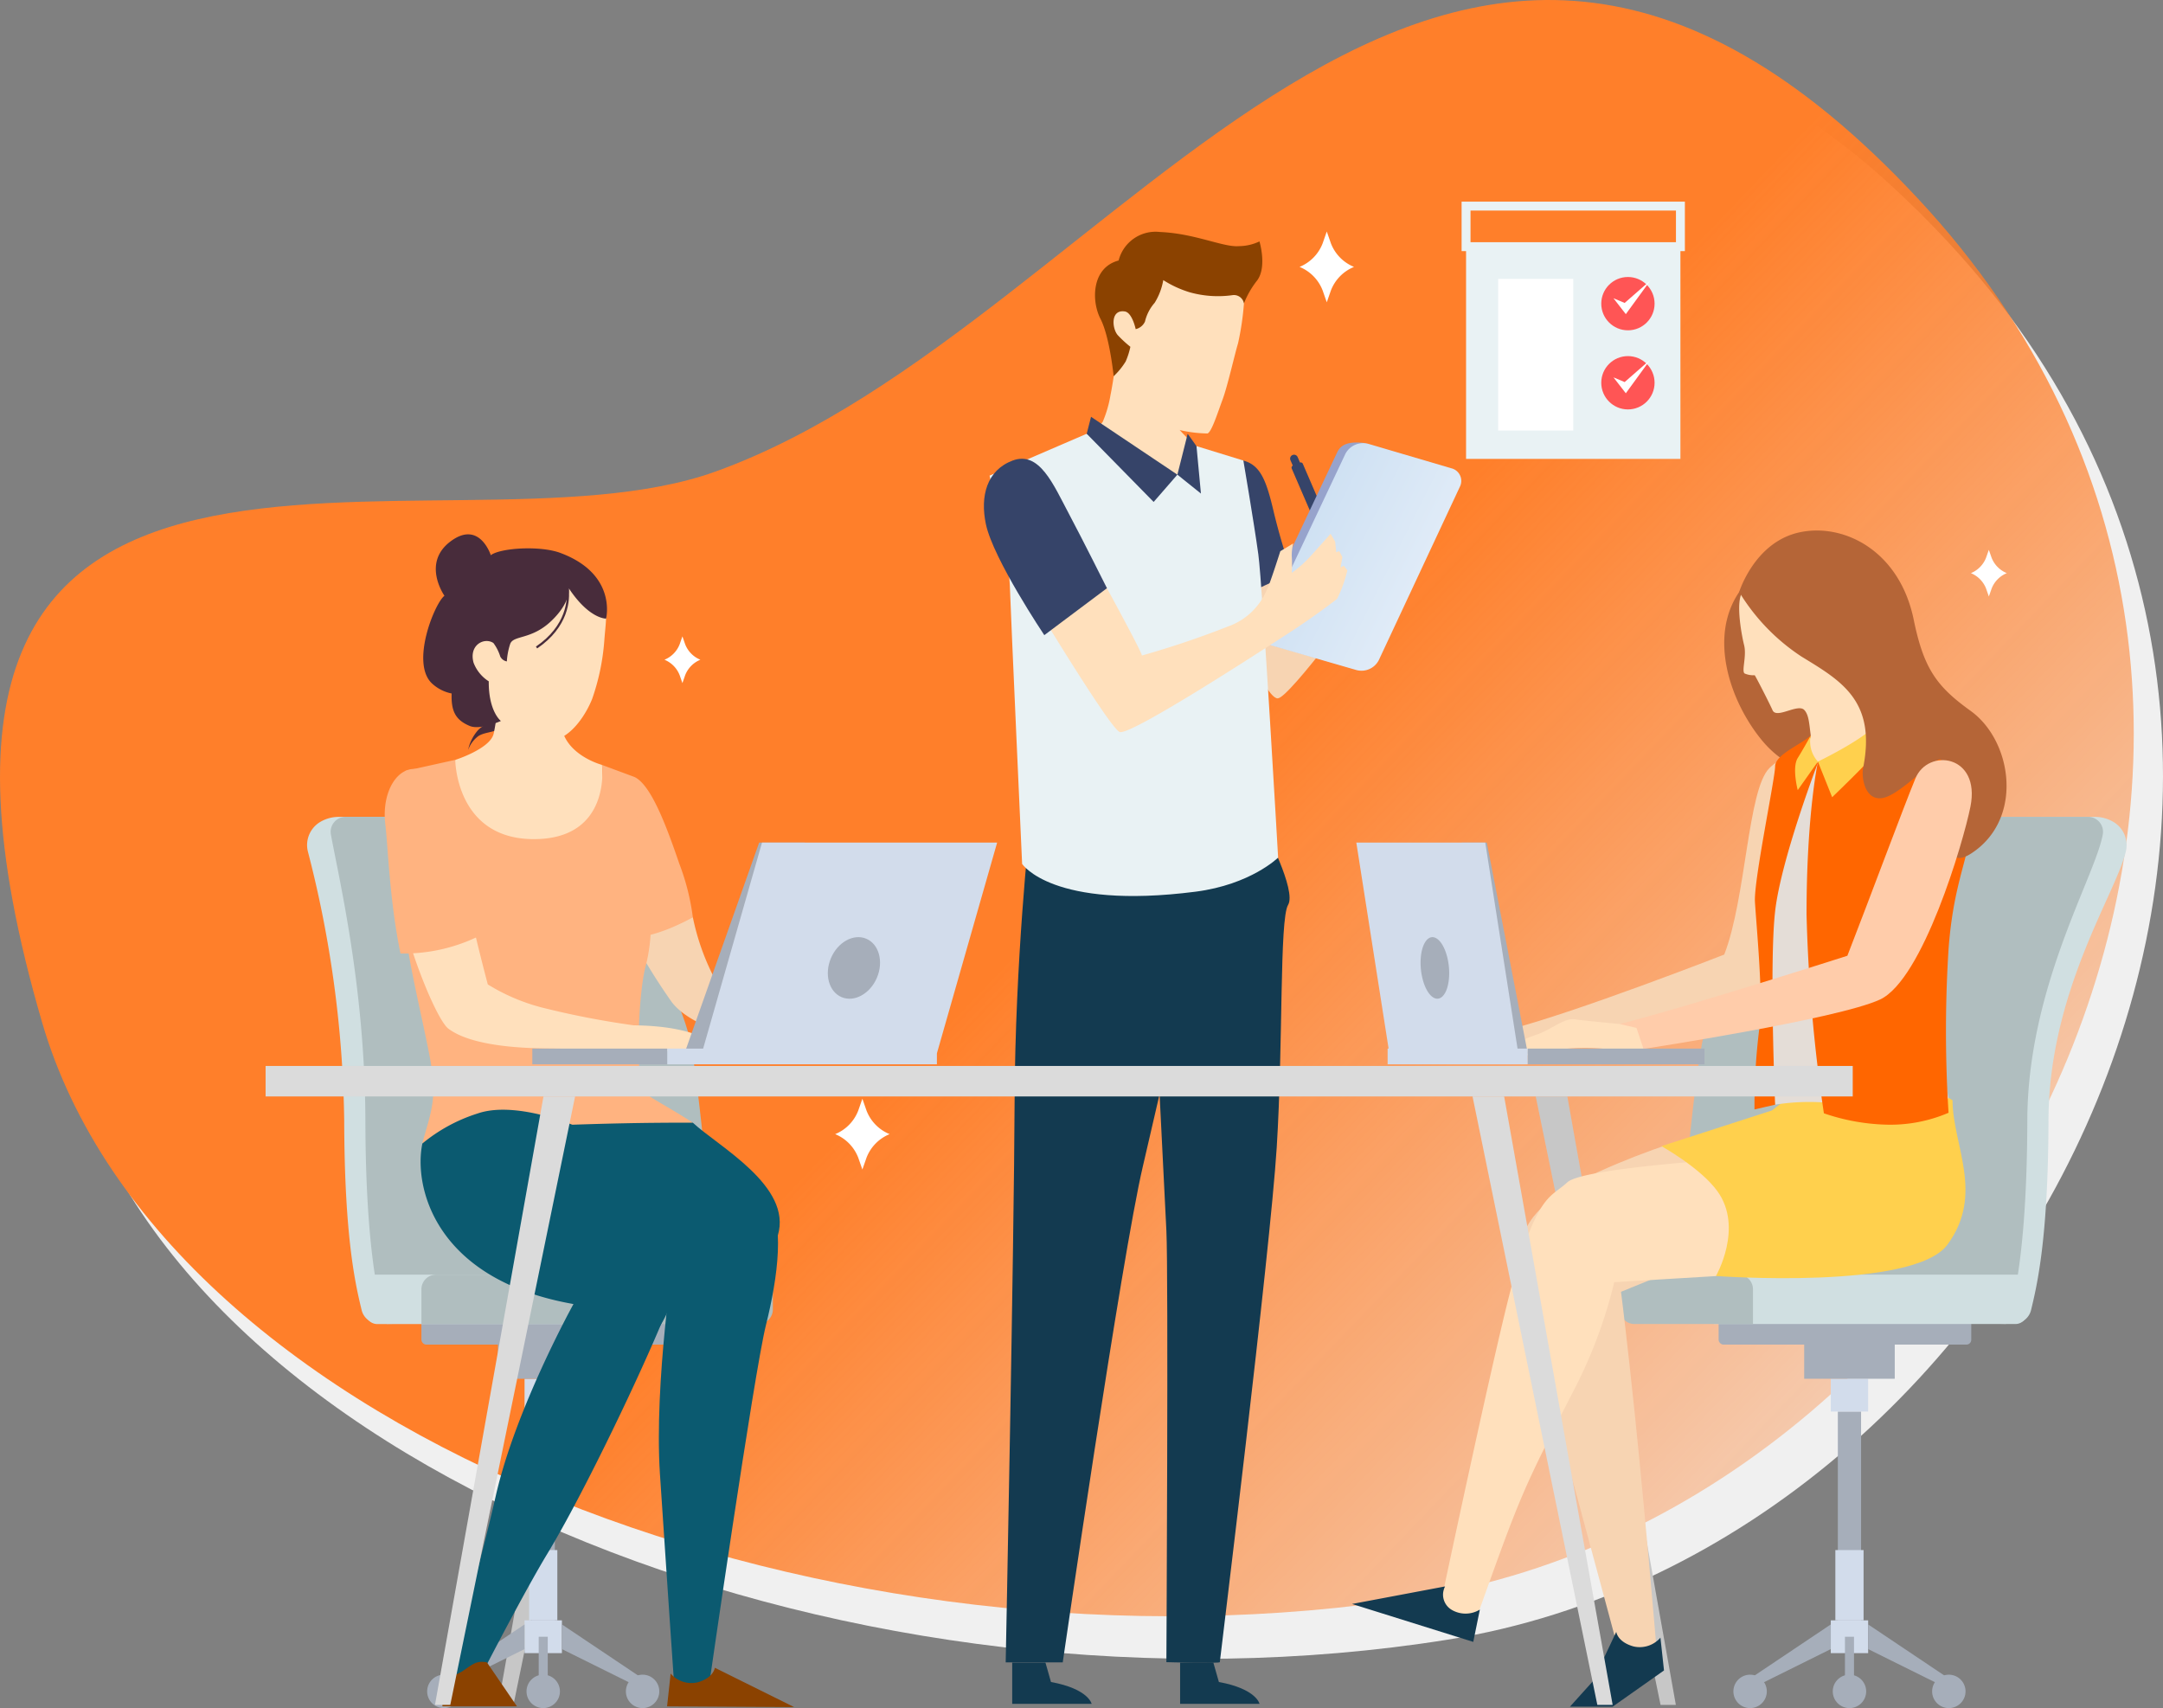 <?xml version="1.0" encoding="UTF-8" standalone="no"?>
<svg
   xmlns:dc="http://purl.org/dc/elements/1.1/"
   xmlns:cc="http://creativecommons.org/ns#"
   xmlns:rdf="http://www.w3.org/1999/02/22-rdf-syntax-ns#"
   xmlns:svg="http://www.w3.org/2000/svg"
   xmlns="http://www.w3.org/2000/svg"
   xmlns:xlink="http://www.w3.org/1999/xlink"
   xmlns:sodipodi="http://sodipodi.sourceforge.net/DTD/sodipodi-0.dtd"
   xmlns:inkscape="http://www.inkscape.org/namespaces/inkscape"
   inkscape:version="1.0 (4035a4fb49, 2020-05-01)"
   sodipodi:docname="details-2-office-team-work.svg"
   version="1.1"
   viewBox="0 0 242.673 191.626"
   id="OBJECTS">
  <rect x="0" y="0" width="242.673" height="191.626" fill="#808080" stroke="none"/>
  <sodipodi:namedview
     inkscape:current-layer="OBJECTS"
     inkscape:window-maximized="1"
     inkscape:window-y="-8"
     inkscape:window-x="-8"
     inkscape:cy="41.641848"
     inkscape:cx="-35.20895"
     inkscape:zoom="2.0995331"
     showgrid="false"
     id="namedview844"
     inkscape:window-height="1017"
     inkscape:window-width="1920"
     inkscape:pageshadow="2"
     inkscape:pageopacity="0"
     guidetolerance="10"
     gridtolerance="10"
     objecttolerance="10"
     borderopacity="1"
     bordercolor="#666666"
     pagecolor="#ffffff" />
  <defs
     id="defs616">
    <linearGradient
       id="linearGradient5350"
       inkscape:collect="always">
      <stop
         id="stop5346"
         offset="0"
         style="stop-color:#ff7f2a;stop-opacity:1;" />
      <stop
         id="stop5348"
         offset="1"
         style="stop-color:#ff7f2a;stop-opacity:0;" />
    </linearGradient>
    <style
       id="style592">.cls-1{fill:#f0f0f0;}.cls-2{fill:url(#linear-gradient);}.cls-3{fill:#fff;}.cls-4{fill:#c7c7c7;}.cls-5{fill:#482c3b;}.cls-6{fill:#a6aeba;}.cls-7{fill:#d2dceb;}.cls-8{fill:#d0dfe1;}.cls-9{fill:#b0bebf;}.cls-10{fill:#ffe0bc;}.cls-11{fill:#0b5a70;}.cls-12{fill:#f7d4b2;}.cls-13{fill:#8b4200;}.cls-14,.cls-21,.cls-25{fill:none;stroke-miterlimit:10;}.cls-14{stroke:#482c3b;}.cls-14,.cls-21{stroke-width:0.25px;}.cls-15{fill:#ffd04d;}.cls-16{fill:#b56537;}.cls-17{fill:#e4ddd7;}.cls-18{fill:#133a50;}.cls-19{fill:#364469;}.cls-20{fill:#e9f2f4;}.cls-21{stroke:#aebfde;}.cls-22{fill:#97a3cc;}.cls-23{fill:url(#linear-gradient-2);}.cls-24{fill:#dbdbdb;}.cls-25{stroke:#e9f2f4;}.cls-26{fill:#00a0b4;}</style>
    <linearGradient
       gradientUnits="userSpaceOnUse"
       gradientTransform="matrix(-0.946, -0.19, 0.189, -0.945, 398.514, 103.642)"
       y2="-36.225"
       x2="397.634"
       y1="-36.225"
       x1="152.574"
       id="linear-gradient">
      <stop
         id="stop594"
         stop-color="#00bfc2"
         offset="0" />
      <stop
         id="stop596"
         stop-color="#00bdc4"
         offset="0.489" />
      <stop
         id="stop598"
         stop-color="#00b6c9"
         offset="0.665" />
      <stop
         id="stop600"
         stop-color="#00abd4"
         offset="0.79" />
      <stop
         id="stop602"
         stop-color="#009ae2"
         offset="0.892" />
      <stop
         id="stop604"
         stop-color="#0084f5"
         offset="0.978" />
      <stop
         id="stop606"
         stop-color="#007dfb"
         offset="1" />
    </linearGradient>
    <linearGradient
       gradientUnits="userSpaceOnUse"
       gradientTransform="matrix(-0.923, -0.32, 0.451, -0.927, 460.639, 301.257)"
       y2="125.62"
       x2="389.536"
       y1="125.365"
       x1="365.24"
       id="linear-gradient-2">
      <stop
         id="stop609"
         stop-color="#eef4fb"
         offset="0" />
      <stop
         id="stop611"
         stop-color="#e3edf8"
         offset="0.311" />
      <stop
         id="stop613"
         stop-color="#cfe1f3"
         offset="1" />
    </linearGradient>
    <linearGradient
       gradientUnits="userSpaceOnUse"
       y2="208.143"
       x2="241.035"
       y1="101.928"
       x1="130.058"
       id="linearGradient5352"
       xlink:href="#linearGradient5350"
       inkscape:collect="always" />
  </defs>
  <title
     id="title618">details-2-office-team-work</title>
  <path
     id="path620"
     transform="translate(-11.46 -0.001)"
     d="M95.01,57.685c46.025-16.556,80.669-88.821,134.929-30.61s9.237,146.434-56.034,156.869-140.855-18-154.425-64.415C-3.709,40.223,64.135,68.791,95.01,57.685Z"
     class="cls-1" />
  <path
     style="fill:url(#linearGradient5352);fill-opacity:1"
     id="path622"
     transform="translate(-11.46 -0.001)"
     d="M91.727,52.907C137.753,36.352,172.4-35.914,226.659,22.3s9.237,146.434-56.034,156.869S29.77,161.169,16.2,114.754C-6.991,35.445,60.852,64.013,91.727,52.907Z"
     class="cls-2" />
  <path
     id="path624"
     transform="translate(-11.46 -0.001)"
     d="M160.781,27.308l-0.466-1.335-0.466,1.335a4.661,4.661,0,0,1-2.589,2.636h0a4.66,4.66,0,0,1,2.589,2.636l0.466,1.335,0.466-1.335a4.661,4.661,0,0,1,2.589-2.636h0A4.661,4.661,0,0,1,160.781,27.308Z"
     class="cls-3" />
  <path
     id="path626"
     transform="translate(-11.46 -0.001)"
     d="M108.679,124.6l-0.466-1.335-0.466,1.335a4.661,4.661,0,0,1-2.589,2.636h0a4.661,4.661,0,0,1,2.589,2.636l0.466,1.335,0.466-1.335a4.66,4.66,0,0,1,2.589-2.636h0A4.66,4.66,0,0,1,108.679,124.6Z"
     class="cls-3" />
  <path
     id="path628"
     transform="translate(-11.46 -0.001)"
     d="M234.9,62.565l-0.308-.881-0.307.881A3.075,3.075,0,0,1,232.58,64.3h0a3.075,3.075,0,0,1,1.708,1.739l0.307,0.881,0.308-.881a3.075,3.075,0,0,1,1.708-1.739h0A3.075,3.075,0,0,1,234.9,62.565Z"
     class="cls-3" />
  <path
     id="path630"
     transform="translate(-11.46 -0.001)"
     d="M88.329,72.275l-0.307-.881-0.307.881a3.074,3.074,0,0,1-1.708,1.739h0a3.075,3.075,0,0,1,1.708,1.739l0.307,0.881,0.307-.881a3.075,3.075,0,0,1,1.708-1.739h0A3.075,3.075,0,0,1,88.329,72.275Z"
     class="cls-3" />
  <polygon
     id="polygon632"
     points="55.891 191.267 57.608 191.267 71.611 123.007 68.064 123.007 55.891 191.267"
     class="cls-4" />
  <polygon
     id="polygon634"
     points="188.018 191.267 186.301 191.267 172.298 123.007 175.845 123.007 188.018 191.267"
     class="cls-4" />
  <path
     id="path636"
     transform="translate(-11.46 -0.001)"
     d="M65.088,81.919a4.872,4.872,0,0,0-1.11,2.214,3.411,3.411,0,0,1,1.147-1.551c0.705-.448,1.642-0.387,2.353-0.826a3.83,3.83,0,0,0,1.307-1.9,5.383,5.383,0,0,1-1.817,1.053A3.649,3.649,0,0,0,65.088,81.919Z"
     class="cls-5" />
  <rect
     id="rect638"
     height="25.264"
     width="2.607"
     y="158.357"
     x="59.643"
     class="cls-6" />
  <rect
     id="rect640"
     height="3.678"
     width="4.191"
     y="154.678"
     x="58.851"
     class="cls-7" />
  <rect
     id="rect642"
     height="7.884"
     width="3.165"
     y="173.898"
     x="59.364"
     class="cls-7" />
  <rect
     id="rect644"
     height="3.678"
     width="4.191"
     y="181.781"
     x="58.851"
     class="cls-7" />
  <rect
     id="rect646"
     height="6.963"
     width="10.16"
     y="147.715"
     x="55.866"
     class="cls-6" />
  <rect
     id="rect648"
     ry="0.541"
     rx="0.541"
     height="5.214"
     width="28.344"
     y="145.633"
     x="47.281"
     class="cls-6" />
  <polygon
     id="polygon650"
     points="50.848 188.973 58.85 185.006 58.85 182.24 49.798 188.307 50.848 188.973"
     class="cls-6" />
  <circle
     id="circle652"
     r="1.875"
     cy="189.751"
     cx="49.798"
     class="cls-6" />
  <circle
     id="circle654"
     r="1.875"
     cy="189.751"
     cx="60.946"
     class="cls-6" />
  <polygon
     id="polygon656"
     points="71.043 188.973 63.042 185.006 63.042 182.24 72.094 188.307 71.043 188.973"
     class="cls-6" />
  <circle
     id="circle658"
     r="1.875"
     cy="189.751"
     cx="72.094"
     class="cls-6" />
  <rect
     id="rect660"
     height="6.107"
     width="1.015"
     y="183.62"
     x="60.439"
     class="cls-6" />
  <path
     id="path662"
     transform="translate(-11.46 -0.001)"
     d="M54.029,148.49a1.983,1.983,0,0,1-1.994-1.509c-0.685-2.824-1.929-8.1-1.957-21.268a126.566,126.566,0,0,0-4.092-30.247,3.019,3.019,0,0,1,1.442-3.278h0a4.089,4.089,0,0,1,2.04-.545H74.725S85.108,110.216,86.47,116.58s3.264,30.793,3.264,30.793Z"
     class="cls-8" />
  <path
     id="path664"
     transform="translate(-11.46 -0.001)"
     d="M54.853,148.539s-2.359-4.625-2.4-22.825c-0.032-14.986-3.01-27.332-3.869-32.1a1.675,1.675,0,0,1,1.653-1.972H77.1s10.383,18.573,11.745,24.937,3.264,30.793,3.264,30.793Z"
     class="cls-9" />
  <path
     id="path666"
     transform="translate(-11.46 -0.001)"
     d="M79.355,148.542H53.785a1.309,1.309,0,0,1-1.309-1.309h0V143H79.355v5.537h0Z"
     class="cls-8" />
  <path
     id="path668"
     transform="translate(-11.46 -0.001)"
     d="M96.528,148.542H58.741v-3.9A1.639,1.639,0,0,1,60.38,143H96.528a1.639,1.639,0,0,1,1.639,1.639h0V146.9a1.639,1.639,0,0,1-1.637,1.641h0Z"
     class="cls-9" />
  <path
     id="path670"
     transform="translate(-11.46 -0.001)"
     d="M62.544,85.247s3.907-1.237,4.3-2.937c0.32-1.381.83-5.671,0.83-5.671h6.814a31.86,31.86,0,0,0,0,5.074c0.648,3.086,4.519,4.1,4.519,4.1l0.552,9.643-10.043,8.42L59.825,94.14Z"
     class="cls-10" />
  <path
     transform="translate(-11.46 -0.001)"
     d="M78.125,66.13c1.718,2.292,1.368,2.616,1.132,5.773A25.478,25.478,0,0,1,77.9,78.4c-0.463,1.19-2.886,6.307-7.206,4.439a13.291,13.291,0,0,1-5.886-5.331,17.071,17.071,0,0,1-.921-5.736c-0.044-2.1-.054-4.824.021-6.39C64.176,59.852,74.982,61.936,78.125,66.13Z"
     class="cls-10"
     data-name=" Path "
     id="_Path_" />
  <path
     id="path673"
     transform="translate(-11.46 -0.001)"
     d="M89.371,131.117c3.72-.806,5.792.39,8.021,3.064s1.337,9.137,0,14.485-6.463,40.98-6.463,40.98H87.141s-0.973-14.04-1.641-24.291,1.62-24.935,1.62-24.935l-14.465-9.3S86.03,131.841,89.371,131.117Z"
     class="cls-11" />
  <path
     id="path675"
     transform="translate(-11.46 -0.001)"
     d="M89.193,125.954c2.84,2.652,11.2,7.123,9.533,12.651l-11.2,4.746s-11.38-4.125-14.871-12.235l-3.49-8.11,7.5-2.984Z"
     class="cls-11" />
  <path
     id="path677"
     transform="translate(-11.46 -0.001)"
     d="M81.013,133.081c2.06,1.488,7.627,3.938,6.513,10.271-0.568,3.23-9.674,22.74-14.648,30.939-2.535,4.179-7.05,12.925-7.05,12.925l-4.234,1.012s3.262-10.616,5.49-20.421S75.8,146.3,75.8,146.3a66.89,66.89,0,0,0-8.357-4.794c-3.566-1.56-5.484-2.2-.136-7.321S77,130.183,81.013,133.081Z"
     class="cls-11" />
  <path
     id="path679"
     transform="translate(-11.46 -0.001)"
     d="M89.193,102.911a26.168,26.168,0,0,0,2.2,6.4c0.89,1.553,19.259,8.323,19.259,8.323H99.922s-10.213-1.339-13.127-5.256a70.742,70.742,0,0,1-5.616-9.472h8.014Z"
     class="cls-12" />
  <path
     style="fill:#ffb380"
     id="path681"
     transform="translate(-11.46 -0.001)"
     d="M82.614,87.156c1.9,0.845,3.655,5.645,5.058,9.735a26.27,26.27,0,0,1,1.521,6.02s-4.909,2.807-7.513,2.105c0,0-2.473-8.884-.77-13.372Z"
     class="cls-11" />
  <path
     style="fill:#ffb380"
     id="path683"
     transform="translate(-11.46 -0.001)"
     d="M73.143,126.275c5.352-.214,10.7-0.344,16.051-0.321-2.6-1.686-4.9-2.861-5.4-3.361-1.114-1.114-.736-11.04.083-14.124s0.769-6.656.176-8.247-1.444-13.066-1.444-13.066L79,85.815s1.106,8.325-7.642,8.325c-8.783,0-8.821-8.893-8.821-8.893l-5.6,1.24s-0.413,10.84-.205,15.759,2.545,13.439,3.213,17.9c0.52,3.469-.443,5.59-1.106,8.145A35.584,35.584,0,0,1,73.143,126.275Z"
     class="cls-11" />
  <path
     id="path685"
     transform="translate(-11.46 -0.001)"
     d="M66.091,186.5c-1.2-.24-1.628.24-2.711,0.962a4.569,4.569,0,0,1-2.285.721v3.247h8.364Z"
     class="cls-13" />
  <path
     id="path687"
     transform="translate(-11.46 -0.001)"
     d="M91.659,187.1s-0.122,1.126-1.926,1.634a3.069,3.069,0,0,1-3.031-.982l-0.4,3.678,14.257,0.085Z"
     class="cls-13" />
  <path
     id="path689"
     transform="translate(-11.46 -0.001)"
     d="M91.909,116.79c-1.6-.19-3.138-1.688-9.34-1.762A95.52,95.52,0,0,1,72.1,112.99a22.021,22.021,0,0,1-5.912-2.551s-2.273-8.474-3.14-13.849c-2.521-.277-5.035-0.6-7.533-1.023-0.089,6.712,4.666,18.646,6.249,19.836,3.081,2.318,10.322,2.2,12.061,2.234,4.028,0.073,21.192.536,21.192,0.536S96.336,117.316,91.909,116.79Z"
     class="cls-10" />
  <path
     style="fill:#ffb380"
     id="path691"
     transform="translate(-11.46 -0.001)"
     d="M65.067,105.079s-2.284-13.411-2.945-14.822C58.7,82.964,54,86.85,54.692,92.493c0.294,2.4.481,8.612,1.7,14.477A19.128,19.128,0,0,0,65.067,105.079Z"
     class="cls-11" />
  <polygon
     id="polygon693"
     points="76.794 118.173 83.553 118.173 90.312 94.525 85.173 94.525 76.794 118.173"
     class="cls-6" />
  <polygon
     id="polygon695"
     points="78.734 118.173 105.113 118.173 111.872 94.525 85.493 94.525 78.734 118.173"
     class="cls-7" />
  <rect
     id="rect697"
     height="1.764"
     width="30.26"
     y="117.638"
     x="74.853"
     class="cls-7" />
  <rect
     id="rect699"
     height="1.764"
     width="15.13"
     y="117.638"
     x="59.723"
     class="cls-6" />
  <ellipse
     id="ellipse701"
     transform="translate(-45.933 165.227) rotate(-67.133)"
     ry="2.803"
     rx="3.557"
     cy="108.59"
     cx="107.265"
     class="cls-6" />
  <path
     id="path703"
     transform="translate(-11.46 -0.001)"
     d="M58.847,128.287c-1,4.8,1.361,15.273,16.953,18.01l8.9,3.6a11.719,11.719,0,0,0,2.425-9.479c-1.115-5.5-7.359-7.59-11.473-14.24,0,0-6.463-2.7-10.616-1.256A18.431,18.431,0,0,0,58.847,128.287Z"
     class="cls-11" />
  <path
     id="path705"
     transform="translate(-11.46 -0.001)"
     d="M79.459,69.4s-1.876.073-4.181-3.4c0,0,.248,1.573-1.994,3.692s-4.253,1.545-4.591,2.568a7.772,7.772,0,0,0-.369,1.943,1.029,1.029,0,0,1-.74-0.554,5.067,5.067,0,0,0-.769-1.513c-1.024-.678-2.784.231-2.22,2.224a4.267,4.267,0,0,0,1.7,2.076c-0.026,3.4,1.362,4.448,1.362,4.448s-2.3,1.045-3.476.566C62.5,80.761,62.069,79.7,62.13,77.8a4.523,4.523,0,0,1-2.254-1.172c-2.349-2.331.36-8.971,1.448-9.791,0,0-2.568-3.637.659-6.08,3.274-2.479,4.539,1.528,4.539,1.528,1.087-.82,5.545-1.1,7.816-0.25C80.73,64.419,79.459,69.4,79.459,69.4Z"
     class="cls-5" />
  <path
     id="path707"
     transform="translate(-11.46 -0.001)"
     d="M75.126,65.963c0.2,1.3.01,4.317-3.47,6.679"
     class="cls-14" />
  <rect
     id="rect709"
     height="25.264"
     width="2.607"
     y="158.356"
     x="206.193"
     class="cls-6" />
  <rect
     id="rect711"
     height="3.678"
     width="4.191"
     y="154.678"
     x="205.401"
     class="cls-7" />
  <rect
     id="rect713"
     height="7.884"
     width="3.165"
     y="173.897"
     x="205.914"
     class="cls-7" />
  <rect
     id="rect715"
     height="3.678"
     width="4.191"
     y="181.782"
     x="205.401"
     class="cls-7" />
  <rect
     id="rect717"
     height="6.963"
     width="10.16"
     y="147.715"
     x="202.417"
     class="cls-6" />
  <rect
     id="rect719"
     ry="0.541"
     rx="0.541"
     height="5.214"
     width="28.344"
     y="145.633"
     x="192.817"
     class="cls-6" />
  <polygon
     id="polygon721"
     points="217.594 188.973 209.593 185.006 209.593 182.24 218.645 188.307 217.594 188.973"
     class="cls-6" />
  <circle
     id="circle723"
     r="1.875"
     cy="189.751"
     cx="218.645"
     class="cls-6" />
  <circle
     id="circle725"
     r="1.875"
     cy="189.751"
     cx="207.497"
     class="cls-6" />
  <polygon
     id="polygon727"
     points="197.399 188.973 205.401 185.006 205.401 182.24 196.349 188.307 197.399 188.973"
     class="cls-6" />
  <circle
     id="circle729"
     r="1.875"
     cy="189.751"
     cx="196.349"
     class="cls-6" />
  <rect
     id="rect731"
     height="6.107"
     width="1.015"
     y="183.621"
     x="206.989"
     class="cls-6" />
  <path
     id="path733"
     transform="translate(-11.46 -0.001)"
     d="M237.334,148.49a1.983,1.983,0,0,0,1.994-1.509c0.685-2.824,1.929-8.1,1.957-21.268,0.031-14.535,7.65-25.588,8.691-30.247a3.019,3.019,0,0,0-1.442-3.278h0a4.089,4.089,0,0,0-2.04-.545H216.638s-10.383,18.573-11.745,24.937-3.264,30.793-3.264,30.793Z"
     class="cls-8" />
  <path
     id="path735"
     transform="translate(-11.46 -0.001)"
     d="M236.51,148.539s2.359-4.625,2.4-22.825c0.032-14.986,7.608-27.332,8.467-32.1a1.675,1.675,0,0,0-1.653-1.972H214.259s-10.383,18.573-11.745,24.937-3.264,30.793-3.264,30.793Z"
     class="cls-9" />
  <path
     id="path737"
     transform="translate(-11.46 -0.001)"
     d="M203.739,143h35.148v4.228a1.309,1.309,0,0,1-1.309,1.309H203.739V143h0Z"
     class="cls-8" />
  <path
     id="path739"
     transform="translate(-11.46 -0.001)"
     d="M194.835,143h11.657a1.639,1.639,0,0,1,1.639,1.639h0v3.9h-13.3A1.638,1.638,0,0,1,193.2,146.9v-2.259A1.639,1.639,0,0,1,194.835,143Z"
     class="cls-9" />
  <path
     id="path741"
     transform="translate(-11.46 -0.001)"
     d="M209.966,86.18c-2.433,2.422-2.6,14.593-5.059,20.91,0,0-16.775,6.558-24.421,8.484l2.654,2.8s22.729-5.463,25.611-7.381c4.406-2.931,6.967-14.791,7.387-20.724S212.509,83.649,209.966,86.18Z"
     class="cls-12" />
  <path
     id="path743"
     transform="translate(-11.46 -0.001)"
     d="M182.351,116.014l-1.865-.439s-3.836-.351-5.064-0.526-2.7,1.228-4.374,1.754a15.973,15.973,0,0,0-3.3,1.569h1.34l2.733,0.448,2.464-.448a24.252,24.252,0,0,1,4.626,0,20,20,0,0,0,4.233,0Z"
     class="cls-12" />
  <path
     id="path745"
     transform="translate(-11.46 -0.001)"
     d="M198.953,128.28c-5.205,1.725-11.589,4.491-13.458,6.23s-5.552,4.208-2.582,13.765c1.9,6.106,10.171,37.039,10.171,37.039l4.192-.746s-1.489-17.923-2.981-31.332c-0.723-6.5-.969-8.313-0.969-8.313l5.627-2.291c7.133-2.931,4.688-15.182,4.688-15.182Z"
     class="cls-12" />
  <path
     id="path747"
     transform="translate(-11.46 -0.001)"
     d="M187.3,132.643c-1.869,1.739-3.191,1.157-6,10.763-1.793,6.138-8.332,37.093-8.332,37.093l3.906,1.7c5.282-14.8,5.275-14.782,11.447-26.791a53.44,53.44,0,0,0,4.245-11.563l11.409-.685c7.133-2.931,4.688-13.343,4.688-13.343S189.17,130.9,187.3,132.643Z"
     class="cls-10" />
  <path
     id="path749"
     transform="translate(-11.46 -0.001)"
     d="M230.52,123.439c0,5,3.618,10.52-.575,16.2-3.792,5.141-25.967,3.511-25.967,3.511s3.128-5.417.158-9.518c-1.9-2.621-6.274-5.048-6.274-5.048l12.4-4.007,9.959-7.736Z"
     class="cls-15" />
  <path
     id="path751"
     transform="translate(-11.46 -0.001)"
     d="M218.077,85.077c-0.671,2.28-5.428,2.235-8.941-2.022s-6.057-11.513-2.552-16.639,8.193,4.8,9.79,10.082A37.061,37.061,0,0,1,218.077,85.077Z"
     class="cls-16" />
  <path
     id="path753"
     transform="translate(-11.46 -0.001)"
     d="M207.007,66.344c-0.942,1.119-.04,5.381.125,6.014,0.319,1.224-.3,2.909.053,3.193a2.417,2.417,0,0,0,1.135.2c0.064,0.015,1.715,3.253,2.007,3.924,0.445,1.021,2.839-.788,3.563-0.022,0.525,0.556.548,1.585,0.726,2.862l-1.4,5.653,11.424-2.2a55.679,55.679,0,0,1-4.186-7.237c-0.852-2.271.213-4.754-.071-7.805s-1.646-6.972-5.96-7.379A8.554,8.554,0,0,0,207.007,66.344Z"
     class="cls-10" />
  <path
     id="path755"
     transform="translate(-11.46 -0.001)"
     d="M210.62,123.931a24.212,24.212,0,0,1,7.654,0c4.752,0.636,11.795-.7,11.795-0.7s-2.886-14.881-2.709-21.631,0.711-14.031.711-14.031l-12.655-2.131s-3.064,1.1-4.8,6.039S209.159,117.744,210.62,123.931Z"
     class="cls-17" />
  <path
     style="fill:#ff6600"
     id="path757"
     transform="translate(-11.46 -0.001)"
     d="M214.616,82.511c-0.932.933-4,2.131-4,3.463s-2.4,12.788-2.264,15.186,1.014,11.508.481,14.305a69.889,69.889,0,0,0-.533,9l2.316-.533s-0.666-15.844,0-21.7,4.8-16.651,4.8-16.651l-1.554-.533Z"
     class="cls-18" />
  <path
     style="fill:#ff6600"
     id="path759"
     transform="translate(-11.46 -0.001)"
     d="M219.221,85.575l-3.8-.133s-1.28,5.861-1.28,17.147a182.283,182.283,0,0,0,1.946,22.309,23.369,23.369,0,0,0,6.944,1.273,16.562,16.562,0,0,0,7.042-1.332,145.591,145.591,0,0,1,0-18.35c0.666-9.058,3.088-11.118,2.62-17.051-0.776-9.84-9.68-6.394-9.68-6.394Z"
     class="cls-18" />
  <path
     id="path761"
     transform="translate(-11.46 -0.001)"
     d="M215.415,85.442s6.128-2.931,7.06-4.8a6.343,6.343,0,0,1,.533,2.4c-0.133.8-5.994,6.394-5.994,6.394Z"
     class="cls-15" />
  <path
     id="path763"
     transform="translate(-11.46 -0.001)"
     d="M220.491,86.141c1.5-7.563-2.52-9.787-6.919-12.483a22.8,22.8,0,0,1-6.988-7.243s1.7-5.535,6.67-6.67,11.311,1.962,12.914,9.792c1.136,5.551,2.622,7.508,6.386,10.218,4.54,3.269,5.9,11.6.6,15.615-4.9,3.714-2.067-5.107-3.885-10.059-0.308-.838-4.118,3.421-6.246,4.126C220.793,90.177,220.25,87.358,220.491,86.141Z"
     class="cls-16" />
  <path
     id="path765"
     transform="translate(-11.46 -0.001)"
     d="M214.616,82.511a3.327,3.327,0,0,0,.8,2.931l-2.264,3.2s-0.666-2.531,0-3.6S214.616,82.511,214.616,82.511Z"
     class="cls-15" />
  <path
     id="path767"
     transform="translate(-11.46 -0.001)"
     d="M192.792,183.072s0.122,1.126,1.926,1.634a3.069,3.069,0,0,0,3.031-.982l0.4,3.678-5.761,4.062H187.6l2.589-2.873Z"
     class="cls-18" />
  <path
     id="path769"
     transform="translate(-11.46 -0.001)"
     d="M173.588,177.977a1.978,1.978,0,0,0,.715,2.61,3.069,3.069,0,0,0,3.186-.013L176.75,184.2l-13.6-4.256Z"
     class="cls-18" />
  <path
     style="fill:#ffccaa"
     id="path771"
     transform="translate(-11.46 -0.001)"
     d="M226.359,87.324c-1.315,3.171-5.176,13.585-7.637,19.9,0,0-17.876,5.726-25.522,7.652l2.654,2.8s21.8-3.338,26.531-5.542c4.8-2.235,9.34-17.609,10.146-21.643C233.694,84.659,227.775,83.9,226.359,87.324Z"
     class="cls-10" />
  <path
     id="path773"
     transform="translate(-11.46 -0.001)"
     d="M195.059,115.318l-1.865-.438s-3.836-.351-5.064-0.526-2.7,1.228-4.374,1.754a15.966,15.966,0,0,0-3.3,1.569h1.34l2.733,0.448,2.465-.448a24.251,24.251,0,0,1,4.626,0,20.007,20.007,0,0,0,4.233,0Z"
     class="cls-10" />
  <path
     id="path775"
     transform="translate(-11.46 -0.001)"
     d="M157.629,52.036l4.85,11.245-1.244.536-4.852-11.251a0.252,0.252,0,0,1,.131-0.331h0L157.3,51.9A0.252,0.252,0,0,1,157.629,52.036Z"
     class="cls-19" />
  <path
     id="path777"
     transform="translate(-11.46 -0.001)"
     d="M157.6,54.784l0.809-.349-1.361-3.155a0.441,0.441,0,0,0-.579-0.23h0a0.441,0.441,0,0,0-.23.579Z"
     class="cls-19" />
  <path
     id="path779"
     transform="translate(-11.46 -0.001)"
     d="M148.315,65.314s4.768,13.1,6.5,13.034c1.3-.047,10.019-11.961,11.422-14.024s4.125-6.909,4.125-6.909l-3.547-1.1s-6.1,7.352-7.672,8.672-2.227,1.815-2.227,1.815L155.1,61.843Z"
     class="cls-12" />
  <path
     id="path781"
     transform="translate(-11.46 -0.001)"
     d="M150.952,51.67c1.92,0.511,2.583,2.219,3.408,5.746a70.237,70.237,0,0,0,2.024,6.855l-6.314,2.941s-1.139-6.269-1.559-10.229S149.277,51.224,150.952,51.67Z"
     class="cls-19" />
  <path
     id="path783"
     transform="translate(-11.46 -0.001)"
     d="M125.022,186.514v4.638h8.913s-0.335-1.679-4.562-2.453l-0.622-2.184h-3.729Z"
     class="cls-18" />
  <path
     id="path785"
     transform="translate(-11.46 -0.001)"
     d="M143.859,186.514v4.638h8.913s-0.335-1.679-4.562-2.453l-0.622-2.184h-3.729Z"
     class="cls-18" />
  <path
     id="path787"
     transform="translate(-11.46 -0.001)"
     d="M126.97,93s-1.622,14.746-1.679,30.587-1,62.912-1,62.912h6.4s6.6-45.487,8.994-55.67,8.632-37.638,8.632-37.638Z"
     class="cls-18" />
  <path
     id="path789"
     transform="translate(-11.46 -0.001)"
     d="M136.805,39.449s-0.414,3.225-.754,4.866a13.118,13.118,0,0,1-.873,3.007,36.8,36.8,0,0,1-3.957,4.494s10.607,5.6,13.725,5.6,2.025-6.255,2.025-6.255-3.4-2.687-3.907-4.045a30.536,30.536,0,0,1-.789-5.29Z"
     class="cls-10" />
  <path
     id="path791"
     transform="translate(-11.46 -0.001)"
     d="M140.881,109.183s1.2,24.138,1.439,28.89,0,48.4,0,48.4,5.995,0.162,5.995,0,5.652-46.03,6.384-57.741,0.3-25.593,1.275-27.213-2.624-8.445-2.624-8.445l-8.485,2.263Z"
     class="cls-18" />
  <path
     id="path793"
     transform="translate(-11.46 -0.001)"
     d="M133.381,48.663l-10.9,4.7s2.156,8.826,2.276,12.334,1.378,31.219,1.378,31.219,3.348,5.186,19.456,3.121c6.211-.8,9.265-3.824,9.265-3.824s-1.741-30.516-2.221-34.024-1.678-10.523-1.678-10.523L145.7,50.049l-2.144,3.2Z"
     class="cls-20" />
  <path
     id="path795"
     transform="translate(-11.46 -0.001)"
     d="M146.369,94.63"
     class="cls-21" />
  <path
     id="path797"
     transform="translate(-11.46 -0.001)"
     d="M143.554,53.251"
     class="cls-21" />
  <polygon
     id="polygon799"
     points="122.407 46.761 132.094 53.25 129.431 56.311 121.921 48.662 122.407 46.761"
     class="cls-19" />
  <polygon
     id="polygon801"
     points="132.094 53.25 134.736 55.371 134.238 50.052 133.249 48.662 132.094 53.25"
     class="cls-19" />
  <path
     transform="translate(-11.46 -0.001)"
     d="M153.759,72.27l9.312,2.69a2.177,2.177,0,0,0,2.484-1.1l9.068-19.375a1.449,1.449,0,0,0-.961-2.071l-9.23-2.727c-1.681-.165-2.521.163-2.947,1.055L152.4,69.97C151.971,70.872,152.134,71.5,153.759,72.27Z"
     class="cls-22"
     data-name=" Path 2"
     id="_Path_2" />
  <path
     transform="translate(-11.46 -0.001)"
     d="M154.289,72.465l9.357,2.708a2.186,2.186,0,0,0,2.5-1.1l9.1-19.462a1.455,1.455,0,0,0-.97-2.078L165,49.8a2.25,2.25,0,0,0-2.589,1.1l-9.165,19.4A1.519,1.519,0,0,0,154.289,72.465Z"
     class="cls-23"
     data-name=" Path 3"
     id="_Path_3" />
  <path
     id="path805"
     transform="translate(-11.46 -0.001)"
     d="M127.259,67.253s8.658,14.37,9.813,14.865,16.093-9.231,18.9-11.046,5.152-3.6,5.5-3.887a14.96,14.96,0,0,0,1.155-3.207,4.529,4.529,0,0,1-.392-0.516l-0.371.2,0.2-1.165-0.351-.66-0.34.113-0.114-1.179-0.516-.887s-1.471,1.664-2.379,2.654a13.416,13.416,0,0,1-1.98,1.732,14.313,14.313,0,0,0,0-1.9,5.382,5.382,0,0,1,.165-1.4l-1.447.87s-1.275,4.022-1.523,4.34a7.343,7.343,0,0,1-4.372,4.112,101.767,101.767,0,0,1-9.647,3.252c0.245-.035-5.648-10.739-5.648-10.739Z"
     class="cls-10" />
  <path
     id="path807"
     transform="translate(-11.46 -0.001)"
     d="M122.068,58.8c0.824,3.914,6.555,12.456,6.555,12.456l7.029-5.267s-2.752-5.5-4.288-8.385c-1.7-3.191-3.285-7.067-6.293-5.936C122.167,52.757,121.408,55.662,122.068,58.8Z"
     class="cls-19" />
  <path
     id="path809"
     transform="translate(-11.46 -0.001)"
     d="M149.128,31.2c0.75,0.679,1.994,2.045,1.894,2.842a31.19,31.19,0,0,1-.664,4.481c-0.4,1.321-1.171,4.786-1.736,6.307s-1.217,3.608-1.685,3.8a14.519,14.519,0,0,1-5.345-1.1c-0.773-.567-4.868-5.068-4-8.4,0,0-1.074.14-1.733-3.151-0.172-.858,3.316-3.3,3.859-4.148,1.318-2.068,6.127-.44,7.5-0.334A2.877,2.877,0,0,0,149.128,31.2Z"
     class="cls-10" />
  <path
     id="path811"
     transform="translate(-11.46 -0.001)"
     d="M151.022,34.038a1.141,1.141,0,0,0-1.327-.918l-0.009,0a11.708,11.708,0,0,1-4.757-.331,11.958,11.958,0,0,1-2.958-1.364,7.158,7.158,0,0,1-.966,2.547,4.85,4.85,0,0,0-1.086,2.1,1.5,1.5,0,0,1-1.043.853s-0.386-1.852-1.216-1.982c-1.645-.258-1.446,1.963-0.769,2.686a13.668,13.668,0,0,0,1.389,1.278,8.459,8.459,0,0,1-.527,1.645,7.923,7.923,0,0,1-1.35,1.656s-0.434-4.417-1.479-6.443-0.98-5.753,2.037-6.537a4.281,4.281,0,0,1,4.654-3.2c3.965,0.169,7.132,1.753,8.88,1.585a5.375,5.375,0,0,0,2.267-.529s0.873,2.867-.264,4.387A10.046,10.046,0,0,0,151.022,34.038Z"
     class="cls-13" />
  <polygon
     id="polygon813"
     points="171.406 118.173 167.699 118.173 163.992 94.525 166.811 94.525 171.406 118.173"
     class="cls-6" />
  <polygon
     id="polygon815"
     points="170.342 118.173 155.875 118.173 152.169 94.525 166.635 94.525 170.342 118.173"
     class="cls-7" />
  <rect
     id="rect817"
     height="1.764"
     width="15.725"
     y="117.637"
     x="155.681"
     class="cls-7" />
  <rect
     id="rect819"
     height="1.764"
     width="19.826"
     y="117.637"
     x="171.406"
     class="cls-6" />
  <path
     id="path821"
     transform="translate(-11.46 -0.001)"
     d="M173.859,107.5c0.419,1.81.124,3.766-.658,4.367s-1.756-.378-2.174-2.189-0.124-3.766.658-4.367S173.438,105.69,173.859,107.5Z"
     class="cls-6" />
  <rect
     id="rect823"
     height="3.422"
     width="178.065"
     y="119.585"
     x="29.798"
     class="cls-24" />
  <polygon
     id="polygon825"
     points="48.801 191.267 50.518 191.267 64.521 123.007 60.974 123.007 48.801 191.267"
     class="cls-24" />
  <polygon
     id="polygon827"
     points="180.928 191.267 179.21 191.267 165.208 123.007 168.755 123.007 180.928 191.267"
     class="cls-24" />
  <rect
     id="rect829"
     height="23.81"
     width="24.049"
     y="27.672"
     x="164.482"
     class="cls-20" />
  <rect
     id="rect831"
     height="17.012"
     width="8.422"
     y="31.288"
     x="168.085"
     class="cls-3" />
  <rect
     id="rect833"
     height="4.55"
     width="24.049"
     y="23.122"
     x="164.482"
     class="cls-25" />
  <circle
     style="fill:#ff5555"
     id="circle835"
     r="2.991"
     cy="34.066"
     cx="182.641"
     class="cls-26" />
  <polygon
     id="polygon837"
     points="182.405 35.243 181.021 33.462 182.275 33.986 185.158 31.465 182.405 35.243"
     class="cls-3" />
  <circle
     style="fill:#ff5555"
     id="circle839"
     r="2.991"
     cy="42.941"
     cx="182.641"
     class="cls-26" />
  <polygon
     id="polygon841"
     points="182.405 44.119 181.021 42.337 182.275 42.862 185.158 40.34 182.405 44.119"
     class="cls-3" />
</svg>
